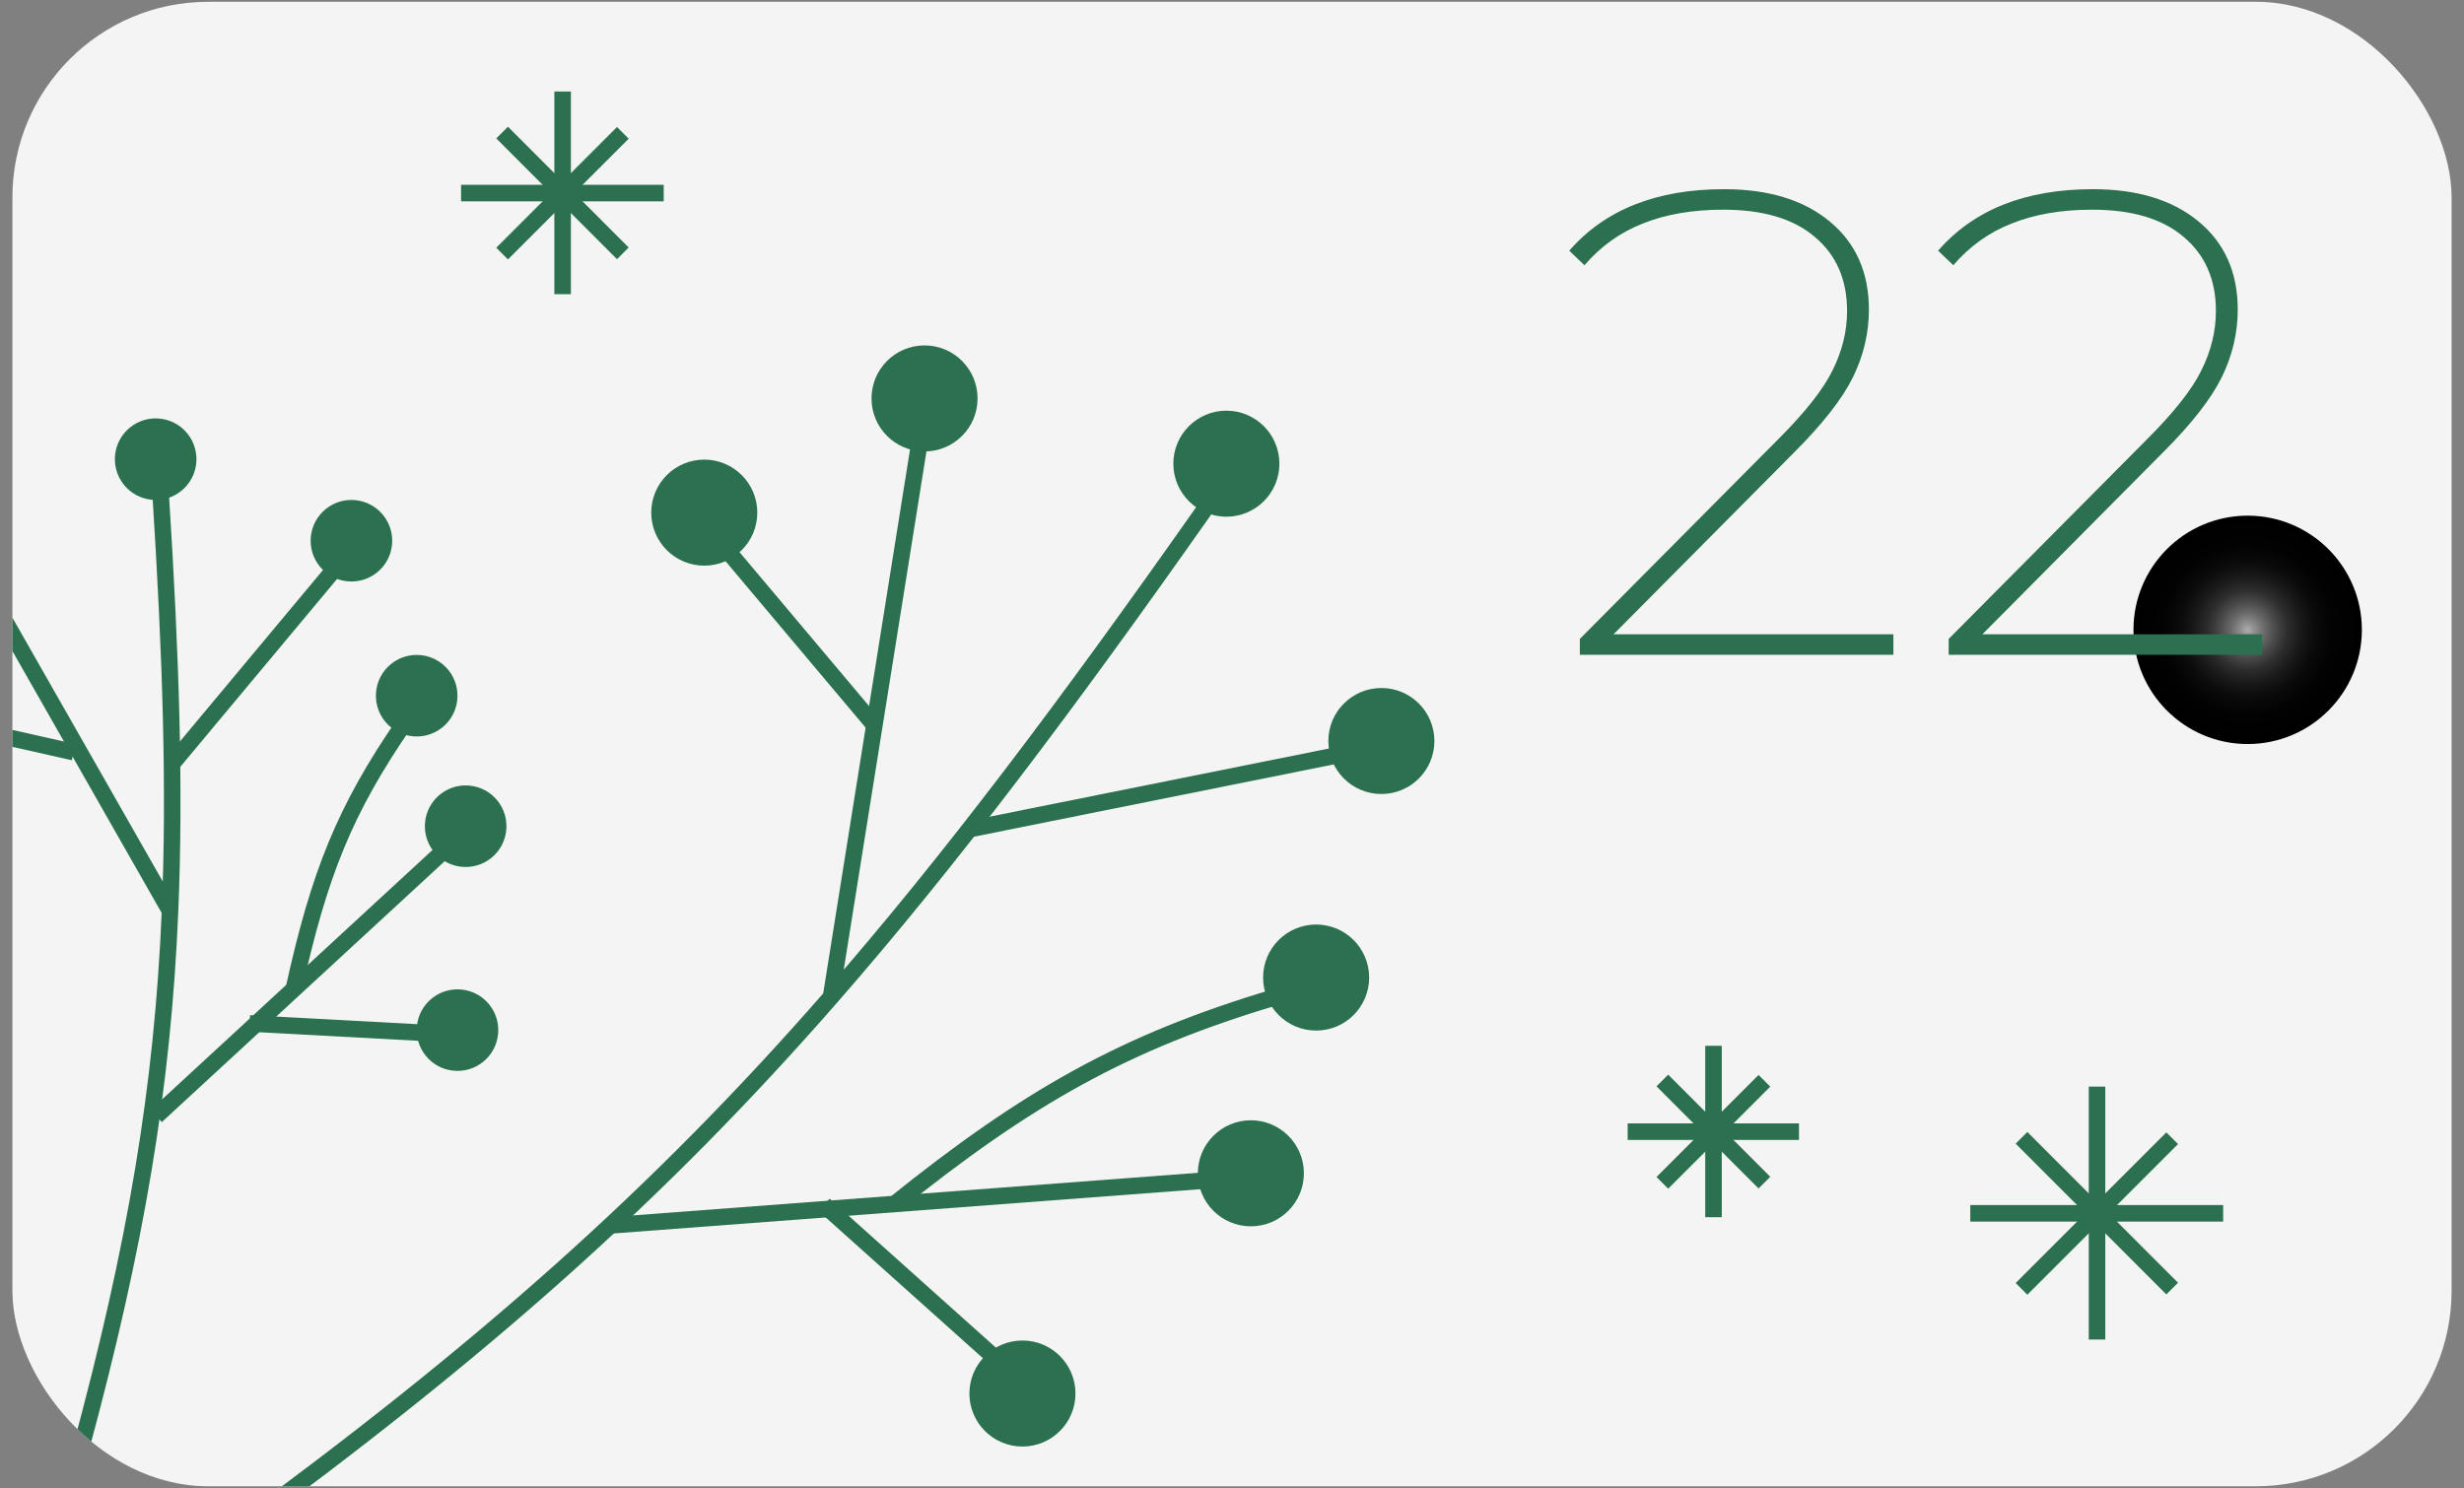 <svg width="149" height="90" viewBox="0 0 149 90" fill="none" xmlns="http://www.w3.org/2000/svg">
<rect x="0" y="0" width="149" height="90" fill="#808080" stroke="none"/>
<g clip-path="url(#clip0_343_14112)">
<rect x="0.75" y="0.109" width="147.5" height="89.783" rx="11.839" fill="#F4F4F4"/>
<path style="mix-blend-mode:screen" d="M142.824 38.093C142.824 41.906 139.731 45 135.918 45C132.106 45 129.012 41.906 129.012 38.093C129.012 34.281 132.106 31.187 135.918 31.187C139.731 31.187 142.824 34.281 142.824 38.093Z" fill="url(#paint0_radial_343_14112)"/>
<path d="M114.494 38.362V39.602H95.534V38.642L107.534 26.562C109.16 24.935 110.254 23.549 110.814 22.402C111.4 21.229 111.694 20.029 111.694 18.802C111.694 16.909 111.04 15.415 109.734 14.322C108.454 13.229 106.614 12.682 104.214 12.682C102.347 12.682 100.72 12.962 99.334 13.522C97.974 14.055 96.8 14.895 95.814 16.042L94.894 15.162C97.054 12.682 100.174 11.442 104.254 11.442C106.947 11.442 109.08 12.095 110.654 13.402C112.227 14.709 113.014 16.482 113.014 18.722C113.014 20.135 112.694 21.495 112.054 22.802C111.414 24.109 110.227 25.629 108.494 27.362L97.574 38.362H114.494ZM136.798 38.362V39.602H117.838V38.642L129.838 26.562C131.465 24.935 132.558 23.549 133.118 22.402C133.705 21.229 133.998 20.029 133.998 18.802C133.998 16.909 133.345 15.415 132.038 14.322C130.758 13.229 128.918 12.682 126.518 12.682C124.652 12.682 123.025 12.962 121.638 13.522C120.278 14.055 119.105 14.895 118.118 16.042L117.198 15.162C119.358 12.682 122.478 11.442 126.558 11.442C129.252 11.442 131.385 12.095 132.958 13.402C134.532 14.709 135.318 16.482 135.318 18.722C135.318 20.135 134.998 21.495 134.358 22.802C133.718 24.109 132.532 25.629 130.798 27.362L119.878 38.362H136.798Z" fill="#2B714F"/>
<path d="M74.16 31.251C75.931 31.251 77.366 29.815 77.366 28.044C77.366 26.273 75.931 24.838 74.16 24.838C72.389 24.838 70.953 26.273 70.953 28.044C70.953 29.815 72.389 31.251 74.16 31.251Z" fill="#2B714F"/>
<path d="M83.533 48.023C85.304 48.023 86.739 46.588 86.739 44.817C86.739 43.046 85.304 41.611 83.533 41.611C81.762 41.611 80.326 43.046 80.326 44.817C80.326 46.588 81.762 48.023 83.533 48.023Z" fill="#2B714F"/>
<path d="M79.587 62.33C81.358 62.33 82.794 60.894 82.794 59.123C82.794 57.352 81.358 55.916 79.587 55.916C77.817 55.916 76.381 57.352 76.381 59.123C76.381 60.894 77.817 62.33 79.587 62.33Z" fill="#2B714F"/>
<path d="M75.64 74.169C77.411 74.169 78.847 72.733 78.847 70.962C78.847 69.192 77.411 67.756 75.64 67.756C73.869 67.756 72.434 69.192 72.434 70.962C72.434 72.733 73.869 74.169 75.64 74.169Z" fill="#2B714F"/>
<path d="M61.828 87.488C63.599 87.488 65.034 86.053 65.034 84.282C65.034 82.511 63.599 81.075 61.828 81.075C60.057 81.075 58.621 82.511 58.621 84.282C58.621 86.053 60.057 87.488 61.828 87.488Z" fill="#2B714F"/>
<path d="M55.908 27.304C57.679 27.304 59.114 25.869 59.114 24.098C59.114 22.327 57.679 20.891 55.908 20.891C54.137 20.891 52.701 22.327 52.701 24.098C52.701 25.869 54.137 27.304 55.908 27.304Z" fill="#2B714F"/>
<path d="M42.587 34.211C44.358 34.211 45.794 32.775 45.794 31.004C45.794 29.233 44.358 27.798 42.587 27.798C40.816 27.798 39.381 29.233 39.381 31.004C39.381 32.775 40.816 34.211 42.587 34.211Z" fill="#2B714F"/>
<path d="M13.883 92.851C29.177 81.696 39.849 72.213 50.251 60.304M72.835 30.828C64.482 42.707 57.431 52.084 50.251 60.304M50.251 60.304L55.641 26.529" stroke="#2B714F"/>
<path d="M52.794 43.767L43.973 33.284" stroke="#2B714F"/>
<path d="M58.467 50.18L81.432 45.566" stroke="#2B714F"/>
<path d="M37.008 74.106L73.448 71.357" stroke="#2B714F"/>
<path d="M54.027 72.873C62.181 66.311 68.058 63.01 77.133 60.303" stroke="#2B714F"/>
<path d="M49.834 72.873L61.167 83.025" stroke="#2B714F"/>
<path d="M10.957 29.695C12.019 28.842 12.189 27.29 11.337 26.227C10.484 25.165 8.932 24.995 7.869 25.847C6.807 26.7 6.636 28.252 7.489 29.315C8.342 30.377 9.894 30.547 10.957 29.695Z" fill="#2B714F"/>
<path d="M22.794 34.628C23.857 33.775 24.027 32.223 23.174 31.16C22.322 30.098 20.769 29.928 19.707 30.78C18.645 31.633 18.474 33.185 19.327 34.248C20.18 35.31 21.732 35.48 22.794 34.628Z" fill="#2B714F"/>
<path d="M26.742 44.001C27.804 43.148 27.974 41.596 27.122 40.533C26.269 39.471 24.717 39.301 23.654 40.153C22.592 41.006 22.422 42.558 23.274 43.621C24.127 44.683 25.679 44.853 26.742 44.001Z" fill="#2B714F"/>
<path d="M29.703 51.894C30.765 51.041 30.935 49.489 30.083 48.426C29.23 47.364 27.678 47.194 26.615 48.046C25.553 48.899 25.383 50.451 26.235 51.514C27.088 52.576 28.64 52.746 29.703 51.894Z" fill="#2B714F"/>
<path d="M29.208 64.227C30.271 63.374 30.441 61.822 29.588 60.759C28.736 59.697 27.183 59.527 26.121 60.379C25.059 61.232 24.888 62.784 25.741 63.847C26.593 64.909 28.146 65.079 29.208 64.227Z" fill="#2B714F"/>
<path d="M-0.883 35.121C0.179 34.268 0.349 32.716 -0.503 31.653C-1.356 30.591 -2.908 30.421 -3.971 31.273C-5.033 32.126 -5.203 33.678 -4.351 34.741C-3.498 35.803 -1.946 35.973 -0.883 35.121Z" fill="#2B714F"/>
<path d="M4.865 87.711C8.217 75.332 9.835 65.796 10.282 55.093M9.718 29.942C10.341 39.761 10.591 47.705 10.282 55.093M10.282 55.093L-1.191 34.961" stroke="#2B714F"/>
<path d="M4.452 45.493L-4.49 43.477" stroke="#2B714F"/>
<path d="M10.372 46.233L20.51 34.083" stroke="#2B714F"/>
<path d="M9.448 67.497L27.227 51.097" stroke="#2B714F"/>
<path d="M17.77 59.799C19.296 52.875 20.839 48.972 24.486 43.694" stroke="#2B714F"/>
<path d="M15.094 61.9L25.686 62.469" stroke="#2B714F"/>
<path d="M126.809 65.719V81.018" stroke="#2B714F" stroke-miterlimit="10"/>
<path d="M119.145 73.383H134.437" stroke="#2B714F" stroke-miterlimit="10"/>
<path d="M122.242 68.816L131.354 77.934" stroke="#2B714F" stroke-miterlimit="10"/>
<path d="M122.242 77.953L131.354 68.841" stroke="#2B714F" stroke-miterlimit="10"/>
<path d="M103.617 63.252V73.616" stroke="#2B714F" stroke-miterlimit="10"/>
<path d="M98.426 68.445H108.785" stroke="#2B714F" stroke-miterlimit="10"/>
<path d="M100.523 65.35L106.696 71.527" stroke="#2B714F" stroke-miterlimit="10"/>
<path d="M100.523 71.539L106.696 65.367" stroke="#2B714F" stroke-miterlimit="10"/>
<path d="M34.022 5.535V17.794" stroke="#2B714F" stroke-miterlimit="10"/>
<path d="M27.881 11.677H40.135" stroke="#2B714F" stroke-miterlimit="10"/>
<path d="M30.363 8.017L37.664 15.323" stroke="#2B714F" stroke-miterlimit="10"/>
<path d="M30.363 15.337L37.664 8.036" stroke="#2B714F" stroke-miterlimit="10"/>
</g>
<defs>
<radialGradient id="paint0_radial_343_14112" cx="0" cy="0" r="1" gradientUnits="userSpaceOnUse" gradientTransform="translate(135.918 38.094) scale(6.906 6.906)">
<stop stop-color="#ADADAD"/>
<stop offset="0.06" stop-color="#8F8F8F"/>
<stop offset="0.15" stop-color="#696969"/>
<stop offset="0.25" stop-color="#484848"/>
<stop offset="0.35" stop-color="#2D2D2D"/>
<stop offset="0.47" stop-color="#191919"/>
<stop offset="0.59" stop-color="#0B0B0B"/>
<stop offset="0.75" stop-color="#020202"/>
<stop offset="1"/>
</radialGradient>
<clipPath id="clip0_343_14112">
<rect x="0.75" y="0.109" width="147.5" height="89.783" rx="11.839" fill="white"/>
</clipPath>
</defs>
</svg>
